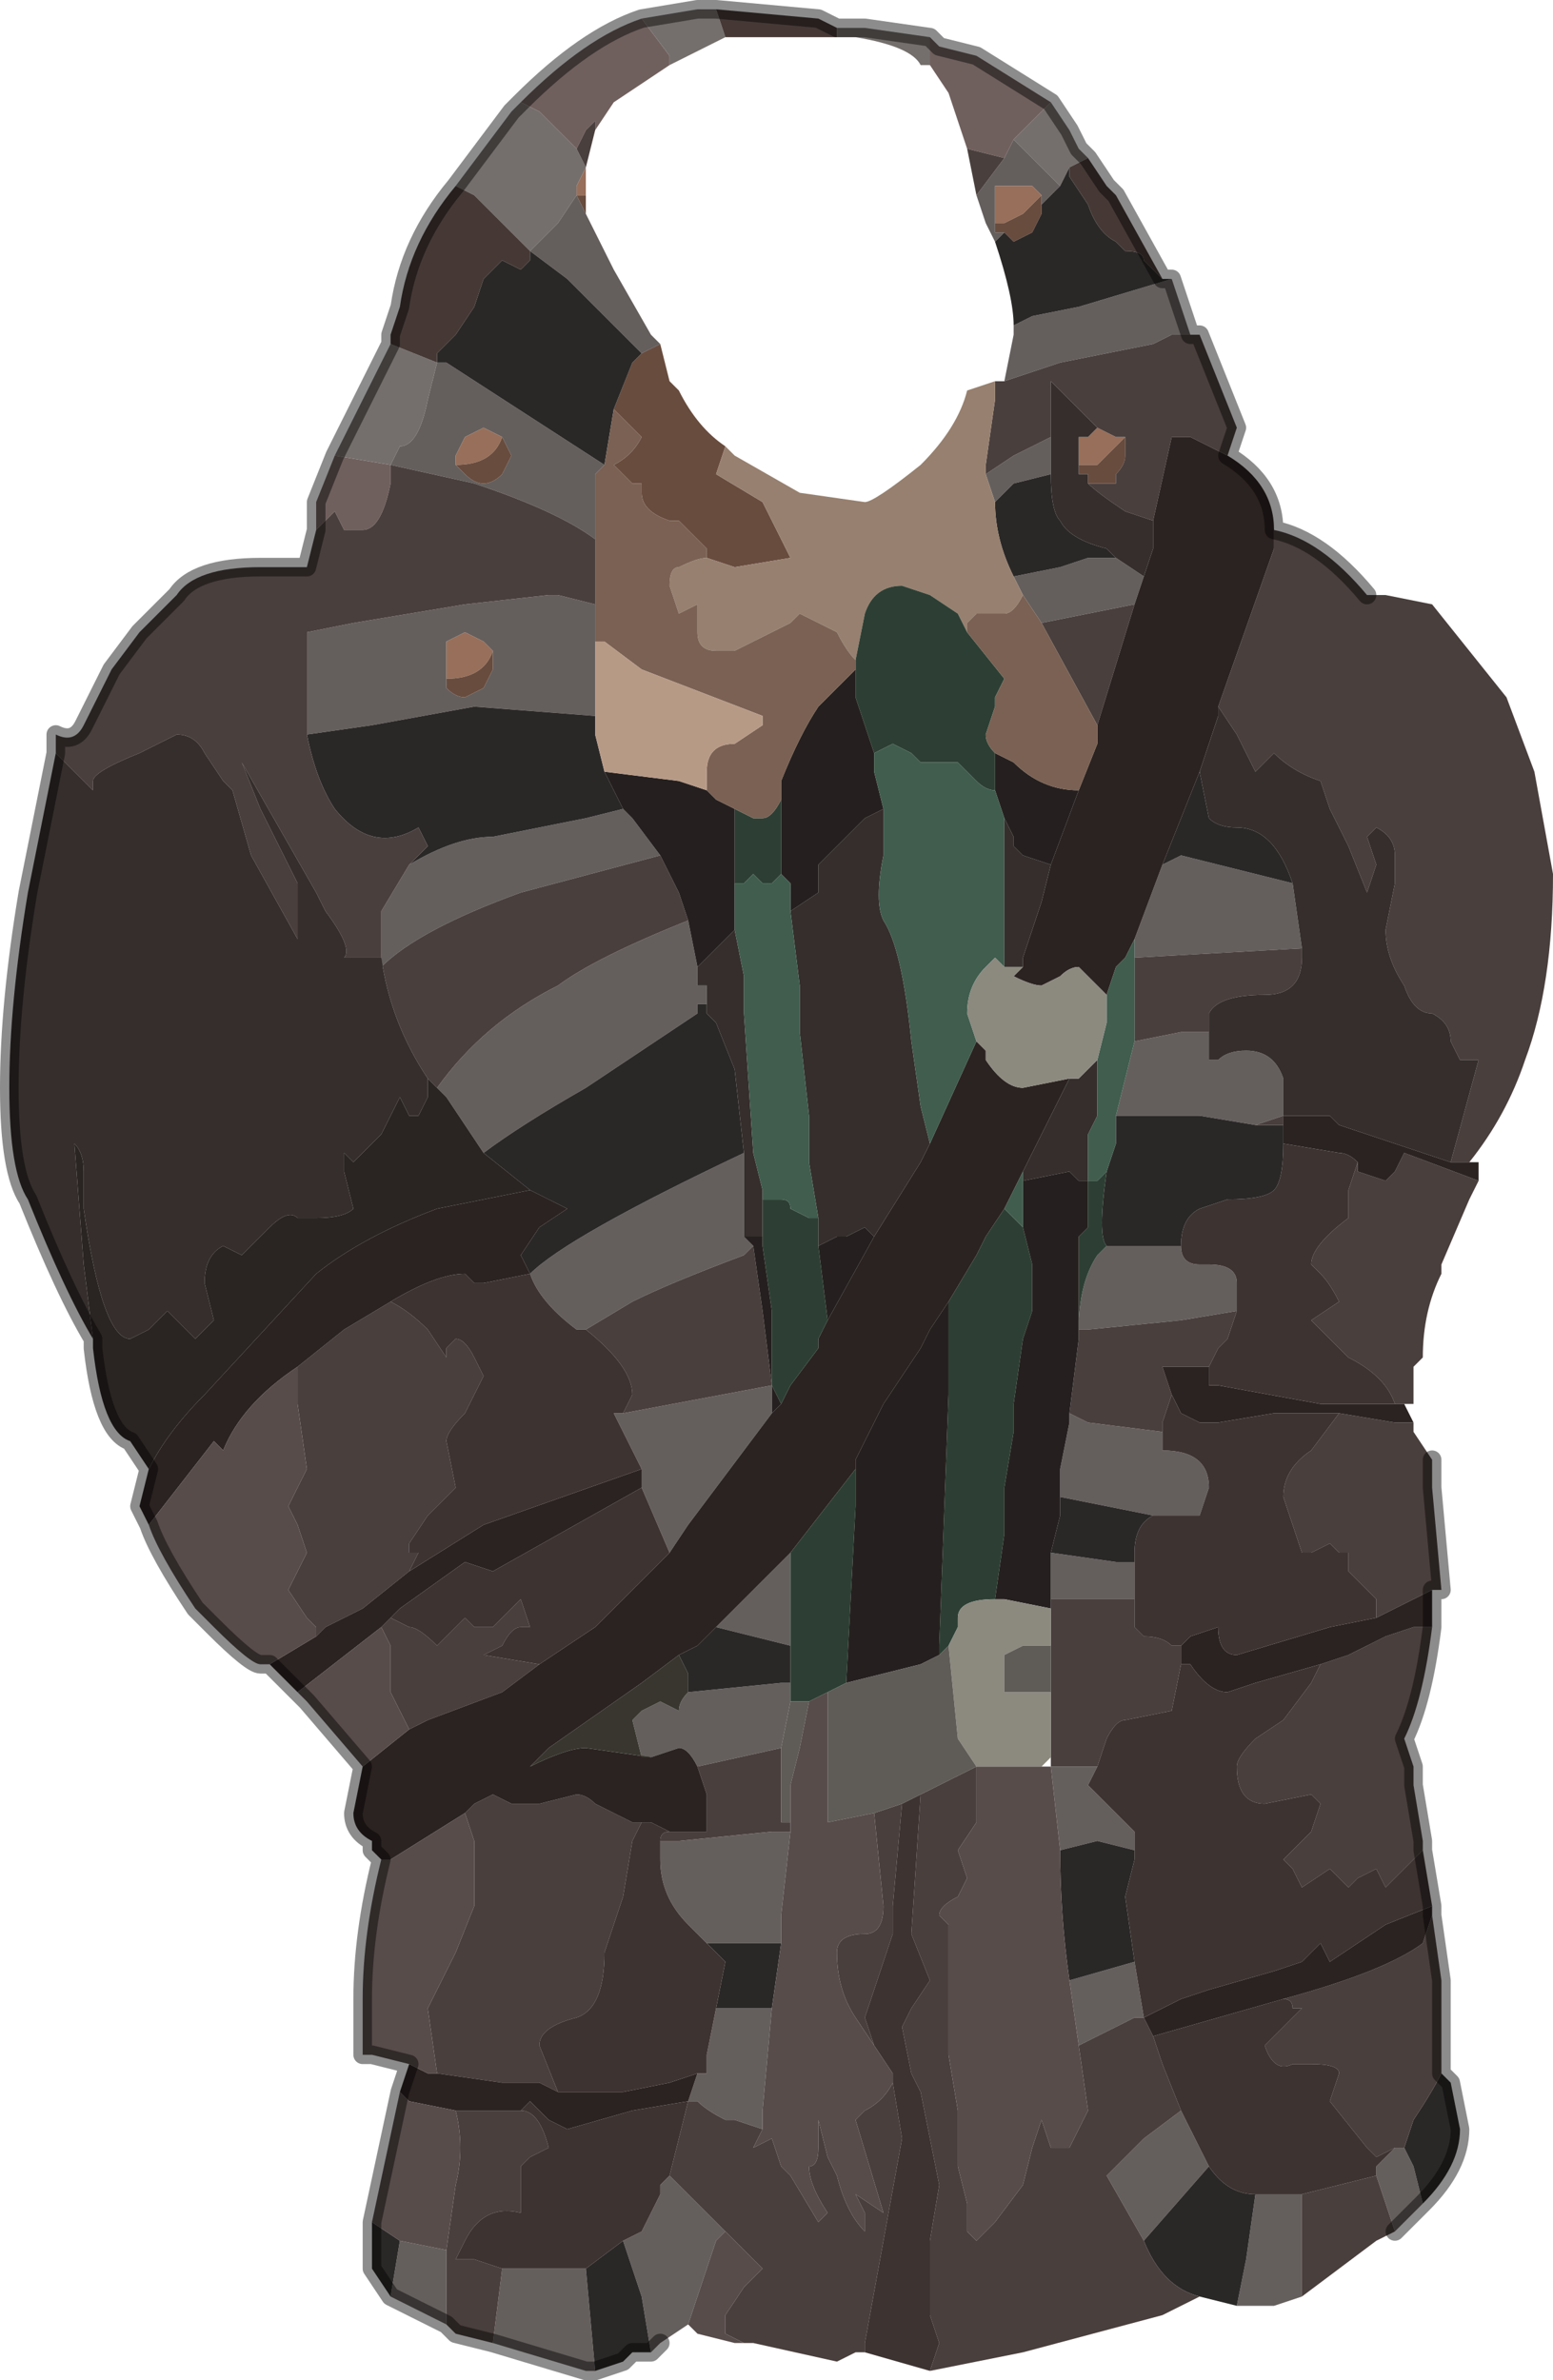<?xml version="1.0" encoding="UTF-8" standalone="no"?>
<svg xmlns:xlink="http://www.w3.org/1999/xlink" height="12.8px" width="8.35px" xmlns="http://www.w3.org/2000/svg">
  <g transform="matrix(1.0, 0.0, 0.0, 1.0, 4.2, 5.95)">
    <path d="M0.8 -5.75 L0.85 -5.7 1.05 -5.65 1.45 -5.4 1.25 -5.2 1.2 -5.1 1.0 -5.15 1.0 -5.15 0.9 -5.45 0.8 -5.6 0.8 -5.75 M-2.5 -3.1 L-2.5 -3.25 -2.4 -3.5 -2.1 -3.45 -2.1 -3.35 Q-2.15 -3.1 -2.25 -3.1 L-2.35 -3.1 -2.4 -3.2 -2.5 -3.1 M-1.4 -5.4 Q-1.05 -5.75 -0.75 -5.85 L-0.6 -5.65 -0.6 -5.6 -0.6 -5.6 -0.9 -5.4 -1.0 -5.25 -1.0 -5.3 -1.05 -5.25 Q-1.1 -5.15 -1.1 -5.15 L-1.1 -5.15 -1.3 -5.35 -1.4 -5.4" fill="#70605d" fill-rule="evenodd" stroke="none"/>
    <path d="M0.8 -5.75 L0.8 -5.6 0.75 -5.6 Q0.7 -5.7 0.4 -5.75 L0.3 -5.75 0.3 -5.8 0.45 -5.8 0.8 -5.75 M1.25 -5.2 L1.45 -5.4 1.55 -5.25 1.6 -5.15 1.65 -5.1 1.55 -5.05 1.55 -5.05 1.5 -4.95 1.45 -5.0 1.25 -5.2 M-2.4 -3.5 L-2.25 -3.8 -2.1 -4.1 -1.85 -4.0 -1.9 -3.8 Q-1.95 -3.55 -2.05 -3.55 L-2.1 -3.45 -2.4 -3.5 M-1.75 -4.95 L-1.45 -5.35 -1.4 -5.4 -1.3 -5.35 -1.1 -5.15 -1.05 -5.05 -1.1 -4.95 -1.1 -4.9 -1.2 -4.75 -1.25 -4.7 -1.3 -4.65 -1.35 -4.6 -1.65 -4.9 -1.75 -4.95 M-0.75 -5.85 L-0.45 -5.9 -0.35 -5.9 -0.3 -5.75 -0.3 -5.75 -0.6 -5.6 -0.6 -5.65 -0.75 -5.85" fill="#746f6c" fill-rule="evenodd" stroke="none"/>
    <path d="M1.65 -5.1 L1.75 -4.95 1.8 -4.9 2.05 -4.45 2.1 -4.45 2.05 -4.45 1.95 -4.55 Q1.95 -4.6 1.85 -4.6 L1.8 -4.65 Q1.7 -4.7 1.65 -4.85 L1.55 -5.0 1.55 -5.05 1.55 -5.05 1.65 -5.1 M-2.1 -4.1 L-2.1 -4.15 -2.05 -4.3 Q-2.0 -4.65 -1.75 -4.95 L-1.65 -4.9 -1.35 -4.6 -1.35 -4.55 -1.4 -4.5 -1.5 -4.55 -1.6 -4.45 -1.65 -4.3 -1.75 -4.15 -1.75 -4.15 -1.85 -4.05 -1.85 -4.0 -2.1 -4.1 M-0.35 -5.9 L0.2 -5.85 0.3 -5.8 0.3 -5.75 0.1 -5.75 -0.25 -5.75 -0.3 -5.75 -0.3 -5.75 -0.35 -5.9" fill="#463935" fill-rule="evenodd" stroke="none"/>
    <path d="M1.2 -5.1 L1.25 -5.2 1.45 -5.0 1.5 -4.95 1.4 -4.85 1.4 -4.9 1.35 -4.95 1.25 -4.95 1.25 -4.95 1.2 -4.95 1.15 -4.95 1.15 -4.85 1.15 -4.75 Q1.15 -4.75 1.15 -4.7 L1.2 -4.7 1.2 -4.7 1.15 -4.65 1.1 -4.75 1.05 -4.9 1.2 -5.1 1.2 -5.1 M2.1 -4.45 L2.2 -4.15 2.1 -4.15 2.0 -4.1 1.5 -4.0 1.2 -3.9 1.25 -4.15 1.25 -4.2 1.35 -4.25 1.6 -4.3 1.6 -4.3 2.1 -4.45 M3.45 5.9 L3.3 6.05 3.2 5.75 3.2 5.7 3.3 5.6 3.35 5.6 3.4 5.7 3.45 5.9 M2.8 6.4 L2.65 6.45 2.5 6.45 2.45 6.45 2.5 6.2 2.55 5.85 2.6 5.85 2.8 5.85 2.8 6.4 M-0.5 6.55 L-0.65 6.65 -0.7 6.7 -0.75 6.4 -0.85 6.1 -0.75 6.05 -0.65 5.85 -0.65 5.8 -0.6 5.75 -0.55 5.8 -0.45 5.9 -0.3 6.05 -0.3 6.05 -0.35 6.1 -0.45 6.4 -0.5 6.55 M-1.0 6.8 L-1.05 6.8 -1.55 6.65 -1.5 6.25 -1.15 6.25 -1.05 6.25 -1.0 6.8 M-1.8 6.55 L-2.1 6.4 -2.05 6.1 -1.8 6.15 -1.8 6.4 -1.8 6.55 M-1.05 -4.8 L-0.9 -4.5 -0.7 -4.15 -0.65 -4.1 -0.65 -4.1 -0.75 -4.05 -0.85 -4.15 -1.15 -4.45 -1.35 -4.6 -1.3 -4.65 -1.25 -4.7 -1.2 -4.75 -1.1 -4.9 -1.05 -4.8 -1.05 -4.8 M1.45 -3.6 L1.45 -3.4 1.25 -3.35 1.15 -3.25 1.1 -3.4 1.25 -3.5 1.45 -3.6 M1.8 -2.95 L1.95 -2.85 1.9 -2.7 1.4 -2.6 1.4 -2.6 1.3 -2.75 1.25 -2.85 1.5 -2.9 1.65 -2.95 1.8 -2.95 M1.9 -0.9 L2.05 -1.3 2.15 -1.35 2.75 -1.2 2.8 -0.85 1.9 -0.8 1.9 -0.9 M2.3 -0.4 L2.3 -0.25 2.35 -0.25 Q2.4 -0.3 2.5 -0.3 2.65 -0.3 2.7 -0.15 L2.7 0.05 2.55 0.1 2.25 0.05 2.05 0.05 2.0 0.05 1.8 0.05 1.9 -0.35 2.15 -0.4 2.15 -0.4 2.3 -0.4 M2.15 0.75 Q2.15 0.85 2.25 0.85 L2.3 0.85 Q2.45 0.85 2.45 0.95 L2.45 1.1 2.15 1.15 1.65 1.2 1.6 1.2 Q1.6 0.95 1.7 0.8 L1.75 0.75 1.95 0.75 2.15 0.75 M1.55 1.65 L1.65 1.7 2.05 1.75 2.05 1.85 Q2.3 1.85 2.3 2.05 L2.25 2.2 2.1 2.2 2.0 2.2 1.5 2.1 1.5 1.95 1.55 1.7 1.55 1.65 M1.9 2.45 L1.9 2.65 1.7 2.65 1.45 2.65 1.45 2.4 1.8 2.45 1.9 2.45 M0.05 2.4 L0.05 2.9 -0.35 2.8 0.05 2.4 M0.05 3.1 L0.05 3.2 0.0 3.45 -0.45 3.55 Q-0.5 3.45 -0.55 3.45 L-0.7 3.5 -0.7 3.5 -0.75 3.5 -0.8 3.3 -0.75 3.25 -0.65 3.2 -0.55 3.25 Q-0.55 3.2 -0.5 3.15 L0.0 3.1 0.05 3.1 M1.45 3.55 L1.7 3.55 1.65 3.65 1.9 3.9 1.9 4.0 1.7 3.95 1.5 4.0 1.45 3.55 M0.05 3.9 L0.0 4.35 0.0 4.5 -0.35 4.5 -0.4 4.5 -0.5 4.4 Q-0.65 4.25 -0.65 4.05 L-0.65 3.95 -0.55 3.95 -0.05 3.9 0.05 3.9 M-0.05 4.85 L-0.1 5.4 -0.1 5.5 -0.25 5.45 -0.3 5.45 Q-0.4 5.4 -0.45 5.35 L-0.5 5.35 -0.45 5.2 -0.45 5.2 -0.4 5.2 -0.4 5.1 -0.35 4.85 -0.35 4.85 -0.05 4.85 M1.9 4.6 L1.95 4.9 1.9 4.9 1.6 5.05 1.55 4.7 1.9 4.6 M2.15 5.4 L2.3 5.7 1.95 6.1 1.75 5.75 1.95 5.55 2.15 5.4 M-1.85 -4.0 L-1.8 -4.0 -0.95 -3.45 -1.0 -3.4 -1.0 -3.05 Q-1.2 -3.2 -1.65 -3.35 L-2.1 -3.45 -2.05 -3.55 Q-1.95 -3.55 -1.9 -3.8 L-1.85 -4.0 M-1.75 -3.45 L-1.7 -3.4 Q-1.65 -3.35 -1.6 -3.35 -1.55 -3.35 -1.5 -3.4 L-1.45 -3.5 -1.5 -3.6 -1.5 -3.6 -1.6 -3.65 -1.7 -3.6 -1.75 -3.5 -1.75 -3.45 M-1.55 -2.45 L-1.6 -2.5 -1.7 -2.55 -1.8 -2.5 -1.8 -2.3 -1.8 -2.25 Q-1.75 -2.2 -1.7 -2.2 L-1.6 -2.25 -1.55 -2.35 -1.55 -2.45 M-2.55 -2.0 L-2.55 -2.55 -2.3 -2.6 -1.7 -2.7 -1.25 -2.75 -1.2 -2.75 -1.0 -2.7 -1.0 -2.7 -1.0 -2.5 -1.0 -2.1 -1.65 -2.15 -2.2 -2.05 -2.55 -2.0 M-2.15 -0.8 L-2.15 -1.05 -2.0 -1.3 Q-1.75 -1.45 -1.55 -1.45 L-1.05 -1.55 -0.85 -1.6 -0.8 -1.55 -0.65 -1.35 -1.4 -1.15 Q-1.95 -0.95 -2.15 -0.75 L-2.15 -0.8 M-1.85 -0.1 Q-1.6 -0.45 -1.2 -0.65 -1.0 -0.8 -0.5 -1.0 L-0.45 -0.75 -0.45 -0.65 -0.4 -0.65 -0.4 -0.55 -0.4 -0.55 -0.45 -0.55 -0.45 -0.5 -1.05 -0.1 Q-1.4 0.1 -1.6 0.25 L-1.8 -0.05 -1.85 -0.1 M-0.2 0.25 L-0.2 0.45 -0.2 0.7 -0.15 0.75 -0.2 0.8 Q-0.6 0.95 -0.8 1.05 L-1.05 1.2 -1.1 1.2 Q-1.3 1.05 -1.35 0.9 -1.15 0.7 -0.2 0.25 M-0.05 1.5 L-0.05 1.65 -0.5 2.25 -0.6 2.4 -0.75 2.05 -0.75 1.95 -0.9 1.65 -0.85 1.65 -0.05 1.5" fill="#645f5d" fill-rule="evenodd" stroke="none"/>
    <path d="M-1.05 -5.05 L-1.05 -4.9 -1.05 -4.9 -1.1 -4.9 -1.1 -4.95 -1.05 -5.05 -1.05 -5.05 M1.15 -4.75 L1.15 -4.85 1.15 -4.95 1.2 -4.95 1.25 -4.95 1.25 -4.95 1.35 -4.95 1.4 -4.9 1.3 -4.8 1.2 -4.75 1.15 -4.75 1.15 -4.75 M1.6 -3.45 L1.6 -3.55 1.6 -3.6 1.65 -3.6 1.7 -3.65 1.7 -3.65 1.8 -3.6 1.85 -3.6 1.75 -3.5 1.7 -3.45 1.65 -3.45 1.6 -3.45 1.6 -3.45 M-1.5 -3.6 Q-1.55 -3.45 -1.75 -3.45 L-1.75 -3.45 -1.75 -3.5 -1.7 -3.6 -1.6 -3.65 -1.5 -3.6 -1.5 -3.6 M-1.8 -2.3 L-1.8 -2.5 -1.7 -2.55 -1.6 -2.5 -1.55 -2.45 Q-1.6 -2.3 -1.8 -2.3 L-1.8 -2.3" fill="#986f5a" fill-rule="evenodd" stroke="none"/>
    <path d="M-1.05 -4.9 L-1.05 -4.8 -1.05 -4.8 -1.1 -4.9 -1.05 -4.9 -1.05 -4.9 M-0.65 -4.1 L-0.6 -3.9 -0.55 -3.85 Q-0.45 -3.65 -0.3 -3.55 L-0.35 -3.4 -0.1 -3.25 0.0 -3.05 0.05 -2.95 -0.25 -2.9 -0.4 -2.95 -0.4 -3.0 -0.55 -3.15 -0.6 -3.15 Q-0.75 -3.2 -0.75 -3.3 L-0.75 -3.35 -0.8 -3.35 -0.9 -3.45 Q-0.8 -3.5 -0.75 -3.6 L-0.9 -3.75 -0.8 -4.0 -0.75 -4.05 -0.65 -4.1 M1.4 -4.9 L1.4 -4.85 1.4 -4.8 1.35 -4.7 1.35 -4.7 1.25 -4.65 1.2 -4.7 1.2 -4.7 1.15 -4.7 Q1.15 -4.75 1.15 -4.75 L1.15 -4.75 1.2 -4.75 1.3 -4.8 1.4 -4.9 M1.65 -3.35 L1.65 -3.4 1.6 -3.4 1.6 -3.45 1.6 -3.45 1.65 -3.45 1.7 -3.45 1.75 -3.5 1.85 -3.6 1.85 -3.5 Q1.85 -3.45 1.8 -3.4 L1.8 -3.35 1.7 -3.35 1.65 -3.35 M-1.5 -3.6 L-1.45 -3.5 -1.5 -3.4 Q-1.55 -3.35 -1.6 -3.35 -1.65 -3.35 -1.7 -3.4 L-1.75 -3.45 -1.75 -3.45 Q-1.55 -3.45 -1.5 -3.6 M-1.55 -2.45 L-1.55 -2.35 -1.6 -2.25 -1.7 -2.2 Q-1.75 -2.2 -1.8 -2.25 L-1.8 -2.3 -1.8 -2.3 Q-1.6 -2.3 -1.55 -2.45" fill="#684c3e" fill-rule="evenodd" stroke="none"/>
    <path d="M2.1 -4.45 L2.1 -4.45 1.6 -4.3 1.6 -4.3 1.35 -4.25 1.25 -4.2 Q1.25 -4.35 1.15 -4.65 L1.2 -4.7 1.25 -4.65 1.35 -4.7 1.35 -4.7 1.4 -4.8 1.4 -4.85 1.5 -4.95 1.55 -5.05 1.55 -5.0 1.65 -4.85 Q1.7 -4.7 1.8 -4.65 L1.85 -4.6 Q1.95 -4.6 1.95 -4.55 L2.05 -4.45 2.1 -4.45 M3.55 5.2 L3.6 5.25 3.65 5.5 Q3.65 5.7 3.45 5.9 L3.4 5.7 3.35 5.6 3.4 5.45 Q3.5 5.3 3.55 5.2 M2.45 6.45 L2.25 6.4 Q2.05 6.35 1.95 6.1 L2.3 5.7 Q2.4 5.85 2.55 5.85 L2.5 6.2 2.45 6.45 M-0.7 6.7 L-0.8 6.7 -0.85 6.75 -1.0 6.8 -1.05 6.25 -0.85 6.1 -0.75 6.4 -0.7 6.7 M-2.1 6.4 L-2.2 6.25 -2.2 6.0 -2.05 6.1 -2.1 6.4 M1.45 -3.4 Q1.45 -3.2 1.5 -3.15 1.55 -3.05 1.75 -3.0 L1.8 -2.95 1.65 -2.95 1.5 -2.9 1.25 -2.85 Q1.15 -3.05 1.15 -3.25 L1.25 -3.35 1.45 -3.4 M2.05 -1.3 L2.25 -1.8 2.3 -1.55 Q2.35 -1.5 2.45 -1.5 2.65 -1.5 2.75 -1.2 L2.15 -1.35 2.05 -1.3 M1.8 0.05 L2.0 0.05 2.05 0.05 2.25 0.05 2.55 0.1 2.7 0.1 2.7 0.2 Q2.7 0.4 2.65 0.45 2.6 0.5 2.4 0.5 L2.25 0.55 Q2.15 0.6 2.15 0.75 L1.95 0.75 1.75 0.75 Q1.7 0.7 1.75 0.35 L1.8 0.2 1.8 0.15 1.8 0.05 M2.0 2.2 Q1.9 2.25 1.9 2.4 L1.9 2.45 1.8 2.45 1.45 2.4 1.5 2.2 1.5 2.1 2.0 2.2 M0.05 2.9 L0.05 3.1 0.0 3.1 -0.5 3.15 -0.5 3.05 -0.55 2.95 -0.45 2.9 -0.35 2.8 0.05 2.9 M1.5 4.0 L1.7 3.95 1.9 4.0 1.9 4.05 1.85 4.25 1.9 4.6 1.55 4.7 Q1.5 4.35 1.5 4.0 M0.0 4.5 L-0.05 4.85 -0.35 4.85 -0.3 4.6 -0.4 4.5 -0.35 4.5 0.0 4.5 M-0.75 -4.05 L-0.8 -4.0 -0.9 -3.75 -0.9 -3.75 -0.95 -3.45 -1.8 -4.0 -1.85 -4.0 -1.85 -4.05 -1.75 -4.15 -1.75 -4.15 -1.65 -4.3 -1.6 -4.45 -1.5 -4.55 -1.4 -4.5 -1.35 -4.55 -1.35 -4.6 -1.15 -4.45 -0.85 -4.15 -0.75 -4.05 M-2.0 -1.3 L-1.9 -1.4 -1.95 -1.5 Q-2.2 -1.35 -2.4 -1.6 -2.5 -1.75 -2.55 -2.0 L-2.2 -2.05 -1.65 -2.15 -1.0 -2.1 -1.0 -2.0 -0.95 -1.8 -0.85 -1.6 -1.05 -1.55 -1.55 -1.45 Q-1.75 -1.45 -2.0 -1.3 M-1.6 0.25 Q-1.4 0.1 -1.05 -0.1 L-0.45 -0.5 -0.45 -0.55 -0.4 -0.55 -0.4 -0.55 -0.4 -0.5 -0.35 -0.45 -0.25 -0.2 -0.2 0.25 Q-1.15 0.7 -1.35 0.9 L-1.4 0.8 -1.3 0.65 -1.15 0.55 -1.35 0.45 -1.6 0.25" fill="#2a2827" fill-rule="evenodd" stroke="none"/>
    <path d="M1.0 -5.15 L1.2 -5.1 1.2 -5.1 1.05 -4.9 1.0 -5.15 M2.2 -4.15 L2.25 -4.15 2.45 -3.65 2.4 -3.5 2.2 -3.6 2.1 -3.6 2.0 -3.15 1.85 -3.2 Q1.7 -3.3 1.65 -3.35 L1.7 -3.35 1.8 -3.35 1.8 -3.4 Q1.85 -3.45 1.85 -3.5 L1.85 -3.6 1.8 -3.6 1.7 -3.65 1.7 -3.65 1.45 -3.9 1.45 -3.6 1.25 -3.5 1.1 -3.4 1.1 -3.45 1.15 -3.8 1.15 -3.9 1.2 -3.9 1.5 -4.0 2.0 -4.1 2.1 -4.15 2.2 -4.15 M2.65 -3.1 Q2.9 -3.05 3.15 -2.75 L3.15 -2.75 3.25 -2.75 3.5 -2.7 3.9 -2.2 4.05 -1.8 4.15 -1.25 Q4.15 -0.65 4.0 -0.25 3.9 0.05 3.7 0.3 L3.6 0.3 3.75 -0.25 3.7 -0.25 3.65 -0.25 3.6 -0.35 Q3.6 -0.45 3.5 -0.5 3.4 -0.5 3.35 -0.65 3.25 -0.8 3.25 -0.95 L3.3 -1.2 3.3 -1.35 Q3.3 -1.45 3.2 -1.5 L3.15 -1.45 3.2 -1.3 3.15 -1.15 3.05 -1.4 2.95 -1.6 2.9 -1.75 Q2.75 -1.8 2.65 -1.9 L2.55 -1.8 2.5 -1.9 2.45 -2.0 2.35 -2.15 2.65 -3.0 2.65 -3.1 M3.75 0.4 L3.7 0.5 3.55 0.85 3.55 0.9 Q3.45 1.1 3.45 1.35 L3.4 1.4 3.4 1.6 3.35 1.6 3.3 1.6 Q3.25 1.45 3.05 1.35 L2.85 1.15 3.0 1.05 Q2.95 0.95 2.9 0.9 L2.85 0.85 Q2.85 0.75 3.05 0.6 L3.05 0.45 3.1 0.3 3.1 0.35 3.25 0.4 3.3 0.35 3.35 0.25 3.75 0.4 M3.4 1.7 L3.4 1.75 3.5 1.9 3.5 2.05 3.55 2.6 3.5 2.6 3.2 2.75 3.2 2.65 3.05 2.5 3.05 2.4 3.0 2.4 2.95 2.35 2.85 2.4 2.8 2.4 2.7 2.1 Q2.7 1.95 2.85 1.85 L3.0 1.65 3.3 1.7 3.4 1.7 M3.5 2.8 Q3.45 3.2 3.35 3.4 L3.4 3.55 3.4 3.65 3.45 3.95 3.45 4.0 3.25 4.2 3.2 4.1 3.1 4.15 3.05 4.2 2.95 4.1 2.8 4.2 2.75 4.1 2.7 4.05 2.85 3.9 2.9 3.75 2.85 3.7 2.6 3.75 Q2.45 3.75 2.45 3.55 2.45 3.5 2.55 3.4 L2.7 3.3 2.85 3.1 2.9 3.0 3.05 2.95 3.25 2.85 3.4 2.8 3.5 2.8 M3.5 4.35 L3.55 4.7 3.55 5.2 Q3.5 5.3 3.4 5.45 L3.35 5.6 3.3 5.6 3.2 5.65 3.15 5.6 2.95 5.35 3.0 5.2 Q3.0 5.15 2.85 5.15 L2.75 5.15 Q2.65 5.2 2.6 5.05 L2.8 4.85 2.75 4.85 Q2.75 4.8 2.7 4.8 3.25 4.65 3.45 4.5 L3.5 4.35 M3.3 6.05 L3.2 6.1 2.8 6.4 2.8 5.85 3.2 5.75 3.3 6.05 M2.25 6.4 L2.05 6.5 1.3 6.7 0.8 6.8 0.85 6.65 0.8 6.5 0.8 6.1 0.85 5.8 0.75 5.3 0.7 5.2 0.65 4.95 0.7 4.85 0.8 4.7 0.7 4.45 0.75 3.7 1.05 3.55 1.05 3.85 0.95 4.0 1.0 4.15 0.95 4.25 Q0.85 4.3 0.85 4.35 L0.9 4.4 0.9 4.5 0.9 5.1 0.95 5.4 0.95 5.7 1.0 5.9 1.0 6.05 1.05 6.1 1.15 6.0 1.3 5.8 1.35 5.6 1.4 5.45 1.45 5.6 1.55 5.6 1.6 5.5 1.65 5.4 1.6 5.05 1.9 4.9 1.95 4.9 2.0 5.0 2.05 5.15 2.15 5.4 1.95 5.55 1.75 5.75 1.95 6.1 Q2.05 6.35 2.25 6.4 M0.45 6.7 L0.4 6.7 0.3 6.75 -0.15 6.65 -0.2 6.65 -0.3 6.6 -0.3 6.5 -0.2 6.35 -0.1 6.25 -0.3 6.05 -0.3 6.05 -0.45 5.9 -0.55 5.8 -0.6 5.75 -0.5 5.35 -0.45 5.35 Q-0.4 5.4 -0.3 5.45 L-0.25 5.45 -0.1 5.5 -0.1 5.5 -0.15 5.6 -0.15 5.6 -0.05 5.55 0.0 5.7 0.05 5.75 0.2 6.0 0.25 5.95 Q0.15 5.8 0.15 5.7 0.2 5.7 0.2 5.6 L0.2 5.45 0.25 5.65 0.3 5.75 Q0.35 5.95 0.45 6.05 L0.45 5.95 0.4 5.85 0.55 5.95 0.4 5.45 0.45 5.4 Q0.55 5.35 0.6 5.25 L0.65 5.55 0.55 6.1 0.45 6.65 0.45 6.7 M-1.55 6.65 L-1.75 6.6 -1.8 6.55 -1.8 6.4 -1.8 6.15 -1.75 5.8 Q-1.7 5.6 -1.75 5.4 L-1.5 5.4 -1.4 5.4 Q-1.3 5.4 -1.25 5.6 L-1.35 5.65 -1.4 5.7 Q-1.4 5.8 -1.4 5.85 L-1.4 5.95 Q-1.6 5.9 -1.7 6.1 L-1.75 6.2 -1.65 6.2 -1.5 6.25 -1.55 6.65 M-3.9 -1.9 L-3.9 -2.0 Q-3.8 -1.95 -3.75 -2.05 L-3.6 -2.35 -3.45 -2.55 -3.25 -2.75 Q-3.15 -2.9 -2.8 -2.9 L-2.55 -2.9 -2.5 -3.1 -2.4 -3.2 -2.35 -3.1 -2.25 -3.1 Q-2.15 -3.1 -2.1 -3.35 L-2.1 -3.45 -1.65 -3.35 Q-1.2 -3.2 -1.0 -3.05 L-1.0 -2.7 -1.0 -2.7 -1.2 -2.75 -1.25 -2.75 -1.7 -2.7 -2.3 -2.6 -2.55 -2.55 -2.55 -2.0 Q-2.5 -1.75 -2.4 -1.6 -2.2 -1.35 -1.95 -1.5 L-1.9 -1.4 -2.0 -1.3 -2.15 -1.05 -2.15 -0.8 -2.15 -0.75 Q-1.95 -0.95 -1.4 -1.15 L-0.65 -1.35 -0.55 -1.15 -0.5 -1.0 Q-1.0 -0.8 -1.2 -0.65 -1.6 -0.45 -1.85 -0.1 L-1.9 -0.15 Q-2.1 -0.45 -2.15 -0.8 L-2.25 -0.8 -2.35 -0.8 Q-2.3 -0.85 -2.45 -1.05 L-2.5 -1.15 -2.7 -1.5 -2.9 -1.85 -2.8 -1.6 -2.6 -1.2 -2.6 -0.9 -2.85 -1.35 -2.95 -1.7 -3.0 -1.75 -3.1 -1.9 Q-3.15 -2.0 -3.25 -2.0 L-3.45 -1.9 Q-3.7 -1.8 -3.7 -1.75 L-3.7 -1.7 -3.75 -1.75 -3.9 -1.9 M-1.0 -5.25 L-1.05 -5.05 -1.05 -5.05 -1.1 -5.15 -1.1 -5.15 Q-1.1 -5.15 -1.05 -5.25 L-1.0 -5.3 -1.0 -5.25 M1.4 -2.6 L1.9 -2.7 1.7 -2.05 1.4 -2.6 M1.9 -0.35 L1.9 -0.7 1.9 -0.8 2.8 -0.85 2.8 -0.8 Q2.8 -0.6 2.6 -0.6 2.35 -0.6 2.3 -0.5 L2.3 -0.4 2.15 -0.4 2.15 -0.4 1.9 -0.35 M2.55 0.1 L2.7 0.05 2.7 0.1 2.55 0.1 M2.45 1.1 L2.4 1.25 2.35 1.3 2.3 1.4 2.15 1.4 2.05 1.4 2.1 1.55 2.05 1.7 2.05 1.75 1.65 1.7 1.55 1.65 1.6 1.25 1.6 1.2 1.65 1.2 2.15 1.15 2.45 1.1 M1.9 2.65 L1.9 2.8 1.95 2.85 Q2.05 2.85 2.1 2.9 L2.15 2.9 2.15 3.0 2.1 3.25 1.85 3.3 Q1.8 3.3 1.75 3.4 L1.7 3.55 1.45 3.55 1.45 3.5 1.45 3.15 1.45 2.9 1.45 2.75 1.45 2.65 1.7 2.65 1.9 2.65 M-0.45 3.55 L0.0 3.45 0.0 3.8 0.0 3.85 0.05 3.85 0.05 3.9 -0.05 3.9 -0.55 3.95 -0.65 3.95 Q-0.65 3.9 -0.6 3.9 -0.6 3.9 -0.55 3.9 L-0.4 3.9 -0.4 3.7 -0.45 3.55 -0.45 3.55 M0.5 5.05 L0.4 4.9 Q0.3 4.75 0.3 4.55 0.3 4.45 0.45 4.45 0.55 4.45 0.55 4.3 L0.5 3.8 0.65 3.75 0.6 4.3 0.6 4.45 0.45 4.9 0.5 5.05 M-0.15 0.75 L-0.1 1.1 -0.05 1.5 -0.85 1.65 -0.8 1.55 Q-0.8 1.4 -1.05 1.2 L-0.8 1.05 Q-0.6 0.95 -0.2 0.8 L-0.15 0.75 M-2.1 1.05 Q-2.0 1.1 -1.9 1.2 L-1.8 1.35 -1.8 1.3 -1.75 1.25 Q-1.7 1.25 -1.65 1.35 L-1.6 1.45 -1.7 1.65 Q-1.8 1.75 -1.8 1.8 L-1.75 2.05 -1.9 2.2 -2.0 2.35 -2.0 2.4 -1.95 2.4 -2.0 2.5 -2.25 2.7 -2.45 2.8 -2.5 2.85 -2.5 2.8 -2.55 2.75 -2.65 2.6 -2.55 2.4 -2.6 2.25 -2.65 2.15 -2.6 2.05 -2.55 1.95 -2.6 1.6 -2.6 1.4 -2.35 1.2 -2.1 1.05 M-2.1 2.75 L-2.0 2.8 Q-1.95 2.8 -1.85 2.9 L-1.75 2.8 -1.7 2.75 -1.65 2.8 -1.6 2.8 -1.55 2.8 -1.4 2.65 -1.35 2.8 -1.4 2.8 Q-1.45 2.8 -1.5 2.9 L-1.6 2.95 -1.3 3.0 -1.5 3.15 -1.9 3.3 -2.0 3.35 -2.1 3.15 -2.1 2.9 -2.15 2.8 -2.1 2.75 M-1.7 3.8 L-1.65 3.75 -1.55 3.7 -1.45 3.75 -1.3 3.75 -1.1 3.7 Q-1.05 3.7 -1.0 3.75 L-0.8 3.85 -0.75 3.85 -0.8 3.95 -0.85 4.25 -0.95 4.55 Q-0.95 4.85 -1.1 4.9 -1.3 4.95 -1.3 5.05 L-1.2 5.3 -1.3 5.25 -1.5 5.25 -1.85 5.2 -1.9 4.85 -1.75 4.55 -1.65 4.3 -1.65 3.95 -1.7 3.8 M-0.5 5.35 L-0.5 5.35" fill="#493f3d" fill-rule="evenodd" stroke="none"/>
    <path d="M2.4 -3.5 Q2.65 -3.35 2.65 -3.1 L2.65 -3.1 2.65 -3.0 2.35 -2.15 2.35 -2.1 2.25 -1.8 2.25 -1.8 2.05 -1.3 1.9 -0.9 1.85 -0.8 1.8 -0.75 1.75 -0.6 1.7 -0.65 1.6 -0.75 1.6 -0.75 Q1.55 -0.75 1.5 -0.7 L1.4 -0.65 Q1.35 -0.65 1.25 -0.7 L1.3 -0.75 1.3 -0.8 1.4 -1.1 1.45 -1.3 1.45 -1.3 1.6 -1.7 1.7 -1.95 1.7 -2.05 1.9 -2.7 1.95 -2.85 2.0 -3.0 2.0 -3.15 2.1 -3.6 2.2 -3.6 2.4 -3.5 M3.7 0.3 L3.75 0.3 3.75 0.4 3.35 0.25 3.3 0.35 3.25 0.4 3.1 0.35 3.1 0.3 Q3.05 0.25 3.0 0.25 L2.7 0.2 2.7 0.1 2.7 0.05 2.95 0.05 3.0 0.1 3.6 0.3 3.7 0.3 M3.35 1.6 L3.4 1.7 3.3 1.7 3.0 1.65 2.65 1.65 2.35 1.7 2.25 1.7 2.15 1.65 2.1 1.55 2.05 1.4 2.15 1.4 2.3 1.4 2.3 1.5 2.35 1.5 2.9 1.6 3.3 1.6 3.35 1.6 M3.5 2.6 L3.5 2.8 3.4 2.8 3.25 2.85 3.05 2.95 2.9 3.0 2.55 3.1 2.4 3.15 Q2.3 3.15 2.2 3.0 L2.15 3.0 2.15 2.9 2.2 2.85 2.35 2.8 Q2.35 2.95 2.45 2.95 L2.95 2.8 3.2 2.75 3.5 2.6 M3.5 4.3 L3.5 4.35 3.45 4.5 Q3.25 4.65 2.7 4.8 L2.0 5.0 1.95 4.9 2.15 4.8 2.3 4.75 2.65 4.65 2.8 4.6 2.9 4.5 2.95 4.6 3.25 4.4 3.5 4.3 M-2.05 5.3 L-2.0 5.15 -1.9 5.2 -1.85 5.2 -1.5 5.25 -1.3 5.25 -1.2 5.3 -1.15 5.3 -0.85 5.3 -0.6 5.25 -0.45 5.2 -0.5 5.35 -0.8 5.4 -1.15 5.5 -1.25 5.45 -1.35 5.35 -1.4 5.4 -1.5 5.4 -1.75 5.4 -2.0 5.35 -2.05 5.3 M-2.15 4.05 L-2.2 4.0 -2.2 3.95 Q-2.3 3.9 -2.3 3.8 L-2.25 3.55 -2.0 3.35 -1.9 3.3 -1.5 3.15 -1.3 3.0 -1.0 2.8 -0.95 2.75 -0.75 2.55 -0.6 2.4 -0.5 2.25 -0.05 1.65 0.0 1.6 0.05 1.5 0.2 1.3 0.2 1.25 0.25 1.15 0.5 0.7 0.75 0.3 0.8 0.2 1.05 -0.35 1.1 -0.3 1.1 -0.25 Q1.2 -0.1 1.3 -0.1 L1.3 -0.1 1.55 -0.15 1.35 0.25 1.2 0.55 1.1 0.7 1.05 0.8 0.9 1.05 0.8 1.2 0.75 1.3 0.55 1.6 0.5 1.7 0.4 1.9 0.4 1.95 0.05 2.4 -0.35 2.8 -0.45 2.9 -0.55 2.95 -0.75 3.1 -1.25 3.45 -1.3 3.5 -1.35 3.55 Q-1.15 3.45 -1.05 3.45 L-0.7 3.5 -0.7 3.5 -0.7 3.5 -0.55 3.45 Q-0.5 3.45 -0.45 3.55 L-0.45 3.55 -0.4 3.7 -0.4 3.9 -0.55 3.9 Q-0.6 3.9 -0.6 3.9 L-0.7 3.85 -0.8 3.85 -1.0 3.75 Q-1.05 3.7 -1.1 3.7 L-1.3 3.75 -1.45 3.75 -1.55 3.7 -1.65 3.75 -1.7 3.8 -2.1 4.05 -2.15 4.05 M-2.6 3.15 L-2.75 3.0 -2.5 2.85 -2.45 2.8 -2.25 2.7 -2.0 2.5 -1.6 2.25 -0.75 1.95 -0.75 2.05 -1.55 2.5 -1.7 2.45 -2.05 2.7 -2.1 2.75 -2.15 2.8 -2.6 3.15 M-3.4 2.25 L-3.45 2.15 -3.4 1.95 Q-3.3 1.75 -3.1 1.55 L-2.5 0.9 Q-2.25 0.7 -1.85 0.55 L-1.35 0.45 -1.15 0.55 -1.3 0.65 -1.4 0.8 -1.35 0.9 -1.6 0.95 -1.65 0.95 -1.7 0.9 Q-1.85 0.9 -2.1 1.05 L-2.35 1.2 -2.6 1.4 Q-2.9 1.6 -3.0 1.85 L-3.05 1.8 -3.4 2.25 M-0.5 5.35 L-0.5 5.35" fill="#2b2321" fill-rule="evenodd" stroke="none"/>
    <path d="M-3.7 1.25 Q-3.85 1.0 -4.05 0.5 -4.15 0.35 -4.15 -0.1 -4.15 -0.55 -4.05 -1.15 L-3.9 -1.9 -3.75 -1.75 -3.7 -1.7 -3.7 -1.75 Q-3.7 -1.8 -3.45 -1.9 L-3.25 -2.0 Q-3.15 -2.0 -3.1 -1.9 L-3.0 -1.75 -2.95 -1.7 -2.85 -1.35 -2.6 -0.9 -2.6 -1.2 -2.8 -1.6 -2.9 -1.85 -2.7 -1.5 -2.5 -1.15 -2.45 -1.05 Q-2.3 -0.85 -2.35 -0.8 L-2.25 -0.8 -2.15 -0.8 Q-2.1 -0.45 -1.9 -0.15 L-1.9 -0.05 -1.95 0.05 -2.0 0.05 -2.05 -0.05 -2.15 0.15 -2.3 0.3 -2.35 0.25 -2.35 0.35 -2.3 0.55 Q-2.35 0.6 -2.5 0.6 L-2.6 0.6 Q-2.65 0.55 -2.75 0.65 L-2.9 0.8 -3.0 0.75 Q-3.1 0.8 -3.1 0.95 L-3.05 1.15 -3.1 1.2 -3.15 1.25 -3.3 1.1 -3.4 1.2 -3.5 1.25 Q-3.65 1.25 -3.75 0.55 L-3.75 0.35 Q-3.75 0.25 -3.8 0.2 L-3.75 0.85 -3.7 1.25 M2.35 -2.15 L2.45 -2.0 2.5 -1.9 2.55 -1.8 2.65 -1.9 Q2.75 -1.8 2.9 -1.75 L2.95 -1.6 3.05 -1.4 3.15 -1.15 3.2 -1.3 3.15 -1.45 3.2 -1.5 Q3.3 -1.45 3.3 -1.35 L3.3 -1.2 3.25 -0.95 Q3.25 -0.8 3.35 -0.65 3.4 -0.5 3.5 -0.5 3.6 -0.45 3.6 -0.35 L3.65 -0.25 3.7 -0.25 3.75 -0.25 3.6 0.3 3.0 0.1 2.95 0.05 2.7 0.05 2.7 -0.15 Q2.65 -0.3 2.5 -0.3 2.4 -0.3 2.35 -0.25 L2.3 -0.25 2.3 -0.4 2.3 -0.5 Q2.35 -0.6 2.6 -0.6 2.8 -0.6 2.8 -0.8 L2.8 -0.85 2.75 -1.2 Q2.65 -1.5 2.45 -1.5 2.35 -1.5 2.3 -1.55 L2.25 -1.8 2.25 -1.8 2.35 -2.1 2.35 -2.15 M1.45 -3.6 L1.45 -3.9 1.7 -3.65 1.65 -3.6 1.6 -3.6 1.6 -3.55 1.6 -3.45 1.6 -3.4 1.65 -3.4 1.65 -3.35 Q1.7 -3.3 1.85 -3.2 L2.0 -3.15 2.0 -3.0 1.95 -2.85 1.8 -2.95 1.75 -3.0 Q1.55 -3.05 1.5 -3.15 1.45 -3.2 1.45 -3.4 L1.45 -3.6 M1.45 -1.3 L1.4 -1.1 1.3 -0.8 1.3 -0.75 1.2 -0.75 1.2 -1.5 1.2 -1.55 1.25 -1.45 1.25 -1.4 1.3 -1.35 1.45 -1.3 1.45 -1.3 M0.55 -1.6 L0.55 -1.35 Q0.5 -1.1 0.55 -1.0 0.65 -0.85 0.7 -0.35 L0.75 0.0 0.8 0.2 0.75 0.3 0.5 0.7 0.45 0.65 0.35 0.7 0.3 0.7 0.2 0.75 0.2 0.6 0.15 0.3 0.15 0.05 0.1 -0.4 0.1 -0.65 0.05 -1.05 0.2 -1.15 0.2 -1.3 0.3 -1.4 0.45 -1.55 0.55 -1.6 M1.55 -0.15 L1.6 -0.15 1.7 -0.25 1.7 0.05 1.65 0.15 1.65 0.4 1.6 0.4 1.55 0.35 1.3 0.4 1.3 0.35 1.35 0.25 1.55 -0.15 M-0.1 0.5 L-0.1 0.7 -0.1 0.75 -0.1 0.7 -0.2 0.7 -0.2 0.45 -0.2 0.25 -0.25 -0.2 -0.35 -0.45 -0.4 -0.5 -0.4 -0.55 -0.4 -0.65 -0.45 -0.65 -0.45 -0.75 -0.4 -0.8 -0.3 -0.9 -0.25 -0.95 -0.2 -0.7 -0.2 -0.5 -0.15 0.25 -0.1 0.45 -0.1 0.5" fill="#352e2c" fill-rule="evenodd" stroke="none"/>
    <path d="M-0.3 -3.55 L-0.25 -3.5 0.1 -3.3 0.45 -3.25 Q0.5 -3.25 0.75 -3.45 0.95 -3.65 1.0 -3.85 L1.15 -3.9 1.15 -3.8 1.1 -3.45 1.1 -3.4 1.15 -3.25 Q1.15 -3.05 1.25 -2.85 L1.3 -2.75 Q1.25 -2.65 1.2 -2.65 L1.05 -2.65 1.0 -2.6 1.0 -2.55 0.95 -2.65 0.95 -2.65 0.8 -2.75 0.65 -2.8 Q0.5 -2.8 0.45 -2.65 L0.4 -2.4 Q0.35 -2.45 0.3 -2.55 L0.1 -2.65 0.05 -2.6 -0.25 -2.45 -0.35 -2.45 Q-0.45 -2.45 -0.45 -2.55 L-0.45 -2.7 -0.55 -2.65 -0.6 -2.8 Q-0.6 -2.9 -0.55 -2.9 -0.45 -2.95 -0.4 -2.95 L-0.25 -2.9 0.05 -2.95 0.0 -3.05 -0.1 -3.25 -0.35 -3.4 -0.3 -3.55" fill="#97806f" fill-rule="evenodd" stroke="none"/>
    <path d="M0.4 -2.4 L0.45 -2.65 Q0.5 -2.8 0.65 -2.8 L0.8 -2.75 0.95 -2.65 0.95 -2.65 1.0 -2.55 1.2 -2.3 1.15 -2.2 1.15 -2.15 1.1 -2.0 Q1.1 -1.95 1.15 -1.9 L1.15 -1.7 Q1.1 -1.7 1.05 -1.75 L0.95 -1.85 0.85 -1.85 0.75 -1.85 0.7 -1.9 0.6 -1.95 0.5 -1.9 0.4 -2.2 0.4 -2.35 0.4 -2.4 M0.0 -1.65 L0.0 -1.25 -0.05 -1.2 -0.1 -1.2 -0.15 -1.25 -0.2 -1.2 -0.25 -1.2 -0.25 -1.6 -0.15 -1.55 -0.1 -1.55 Q-0.05 -1.55 0.0 -1.65 M0.2 0.6 L0.2 0.75 0.25 1.15 0.2 1.25 0.2 1.3 0.05 1.5 0.0 1.6 -0.05 1.5 -0.05 1.1 -0.1 0.75 -0.1 0.7 -0.1 0.5 -0.05 0.5 0.0 0.5 Q0.05 0.5 0.05 0.55 L0.15 0.6 0.2 0.6 M1.6 1.2 L1.6 1.25 1.55 1.65 1.6 1.25 1.6 0.7 1.65 0.65 1.65 0.4 1.7 0.4 1.75 0.35 Q1.7 0.7 1.75 0.75 L1.7 0.8 Q1.6 0.95 1.6 1.2 M1.3 0.65 L1.35 0.85 1.35 1.1 1.3 1.25 1.25 1.6 1.25 1.75 1.2 2.05 1.2 2.3 1.15 2.65 Q0.95 2.65 0.95 2.75 L0.95 2.8 0.9 2.9 0.85 2.95 0.85 2.9 0.9 1.55 0.9 1.05 1.05 0.8 1.1 0.7 1.2 0.55 1.25 0.6 1.3 0.65 M0.4 1.95 L0.4 2.15 0.35 3.1 0.25 3.15 0.15 3.2 0.05 3.2 0.05 3.1 0.05 2.9 0.05 2.4 0.4 1.95" fill="#2d3f34" fill-rule="evenodd" stroke="none"/>
    <path d="M1.15 -1.9 L1.25 -1.85 Q1.4 -1.7 1.6 -1.7 L1.45 -1.3 1.45 -1.3 1.45 -1.3 1.3 -1.35 1.25 -1.4 1.25 -1.45 1.2 -1.55 1.15 -1.7 1.15 -1.9 M0.5 -1.9 L0.5 -1.8 0.55 -1.6 0.45 -1.55 0.3 -1.4 0.2 -1.3 0.2 -1.15 0.05 -1.05 0.05 -1.2 0.0 -1.25 0.0 -1.65 0.0 -1.75 Q0.1 -2.0 0.2 -2.15 L0.4 -2.35 0.4 -2.2 0.5 -1.9 M0.2 0.75 L0.3 0.7 0.35 0.7 0.45 0.65 0.5 0.7 0.25 1.15 0.2 0.75 M1.65 0.4 L1.65 0.65 1.6 0.7 1.6 1.25 1.55 1.65 1.55 1.7 1.5 1.95 1.5 2.1 1.5 2.2 1.45 2.4 1.45 2.65 1.45 2.75 1.45 2.7 1.2 2.65 1.15 2.65 1.2 2.3 1.2 2.05 1.25 1.75 1.25 1.6 1.3 1.25 1.35 1.1 1.35 0.85 1.3 0.65 1.3 0.4 1.55 0.35 1.6 0.4 1.65 0.4 M0.9 1.05 L0.9 1.55 0.85 2.9 0.85 2.95 0.75 3.0 0.35 3.1 0.4 2.15 0.4 1.95 0.4 1.9 0.5 1.7 0.55 1.6 0.75 1.3 0.8 1.2 0.9 1.05 M-0.1 0.75 L-0.05 1.1 -0.05 1.5 0.0 1.6 -0.05 1.65 -0.05 1.5 -0.1 1.1 -0.15 0.75 -0.2 0.7 -0.1 0.7 -0.1 0.75 M-0.4 -1.7 L-0.35 -1.65 -0.25 -1.6 -0.25 -1.2 -0.25 -0.95 -0.3 -0.9 -0.4 -0.8 -0.45 -0.75 -0.5 -1.0 -0.55 -1.15 -0.65 -1.35 -0.8 -1.55 -0.85 -1.6 -0.95 -1.8 -0.55 -1.75 -0.4 -1.7" fill="#25201f" fill-rule="evenodd" stroke="none"/>
    <path d="M-0.4 -2.95 Q-0.45 -2.95 -0.55 -2.9 -0.6 -2.9 -0.6 -2.8 L-0.55 -2.65 -0.45 -2.7 -0.45 -2.55 Q-0.45 -2.45 -0.35 -2.45 L-0.25 -2.45 0.05 -2.6 0.1 -2.65 0.3 -2.55 Q0.35 -2.45 0.4 -2.4 L0.4 -2.35 0.2 -2.15 Q0.1 -2.0 0.0 -1.75 L0.0 -1.65 Q-0.05 -1.55 -0.1 -1.55 L-0.15 -1.55 -0.25 -1.6 -0.35 -1.65 -0.4 -1.7 -0.4 -1.8 Q-0.4 -1.95 -0.25 -1.95 L-0.1 -2.05 -0.1 -2.1 -0.75 -2.35 -0.95 -2.5 -1.0 -2.5 -1.0 -2.7 -1.0 -3.05 -1.0 -3.4 -0.95 -3.45 -0.9 -3.75 -0.9 -3.75 -0.75 -3.6 Q-0.8 -3.5 -0.9 -3.45 L-0.8 -3.35 -0.75 -3.35 -0.75 -3.3 Q-0.75 -3.2 -0.6 -3.15 L-0.55 -3.15 -0.4 -3.0 -0.4 -2.95 M1.0 -2.55 L1.0 -2.6 1.05 -2.65 1.2 -2.65 Q1.25 -2.65 1.3 -2.75 L1.4 -2.6 1.4 -2.6 1.7 -2.05 1.7 -1.95 1.6 -1.7 Q1.4 -1.7 1.25 -1.85 L1.15 -1.9 Q1.1 -1.95 1.1 -2.0 L1.15 -2.15 1.15 -2.2 1.2 -2.3 1.0 -2.55" fill="#7a6153" fill-rule="evenodd" stroke="none"/>
    <path d="M1.75 -0.6 L1.8 -0.75 1.85 -0.8 1.9 -0.9 1.9 -0.8 1.9 -0.7 1.9 -0.35 1.8 0.05 1.8 0.15 1.8 0.2 1.75 0.35 1.7 0.4 1.65 0.4 1.65 0.15 1.7 0.05 1.7 -0.25 1.7 -0.25 1.75 -0.45 1.75 -0.6 M1.15 -1.7 L1.2 -1.55 1.2 -1.5 1.2 -0.75 1.15 -0.8 1.1 -0.75 Q1.0 -0.65 1.0 -0.5 L1.05 -0.35 0.8 0.2 0.75 0.0 0.7 -0.35 Q0.65 -0.85 0.55 -1.0 0.5 -1.1 0.55 -1.35 L0.55 -1.6 0.5 -1.8 0.5 -1.9 0.6 -1.95 0.7 -1.9 0.75 -1.85 0.85 -1.85 0.95 -1.85 1.05 -1.75 Q1.1 -1.7 1.15 -1.7 M0.0 -1.25 L0.05 -1.2 0.05 -1.05 0.1 -0.65 0.1 -0.4 0.15 0.05 0.15 0.3 0.2 0.6 0.15 0.6 0.05 0.55 Q0.05 0.5 0.0 0.5 L-0.05 0.5 -0.1 0.5 -0.1 0.45 -0.15 0.25 -0.2 -0.5 -0.2 -0.7 -0.25 -0.95 -0.25 -1.2 -0.2 -1.2 -0.15 -1.25 -0.1 -1.2 -0.05 -1.2 0.0 -1.25 M1.3 0.4 L1.3 0.65 1.25 0.6 1.2 0.55 1.35 0.25 1.3 0.35 1.3 0.4" fill="#405d4e" fill-rule="evenodd" stroke="none"/>
    <path d="M1.3 -0.75 L1.25 -0.7 Q1.35 -0.65 1.4 -0.65 L1.5 -0.7 Q1.55 -0.75 1.6 -0.75 L1.6 -0.75 1.7 -0.65 1.75 -0.6 1.75 -0.45 1.7 -0.25 1.7 -0.25 1.6 -0.15 1.55 -0.15 1.3 -0.1 1.3 -0.1 Q1.2 -0.1 1.1 -0.25 L1.1 -0.3 1.05 -0.35 1.0 -0.5 Q1.0 -0.65 1.1 -0.75 L1.15 -0.8 1.2 -0.75 1.3 -0.75 M1.15 2.65 L1.2 2.65 1.45 2.7 1.45 2.75 1.45 2.9 1.4 2.9 1.3 2.9 Q1.3 2.9 1.2 2.95 L1.2 3.15 1.3 3.15 1.45 3.15 1.45 3.5 1.4 3.55 1.25 3.55 1.05 3.55 0.95 3.4 0.9 2.9 0.95 2.8 0.95 2.75 Q0.95 2.65 1.15 2.65" fill="#8c897f" fill-rule="evenodd" stroke="none"/>
    <path d="M3.45 4.0 L3.5 4.3 3.25 4.4 2.95 4.6 2.9 4.5 2.8 4.6 2.65 4.65 2.3 4.75 2.15 4.8 1.95 4.9 1.9 4.6 1.85 4.25 1.9 4.05 1.9 4.0 1.9 3.9 1.65 3.65 1.7 3.55 1.75 3.4 Q1.8 3.3 1.85 3.3 L2.1 3.25 2.15 3.0 2.2 3.0 Q2.3 3.15 2.4 3.15 L2.55 3.1 2.9 3.0 2.85 3.1 2.7 3.3 2.55 3.4 Q2.45 3.5 2.45 3.55 2.45 3.75 2.6 3.75 L2.85 3.7 2.9 3.75 2.85 3.9 2.7 4.05 2.75 4.1 2.8 4.2 2.95 4.1 3.05 4.2 3.1 4.15 3.2 4.1 3.25 4.2 3.45 4.0 M0.8 6.8 L0.45 6.7 0.45 6.65 0.55 6.1 0.65 5.55 0.6 5.25 0.6 5.2 0.5 5.05 0.45 4.9 0.6 4.45 0.6 4.3 0.65 3.75 0.75 3.7 0.7 4.45 0.8 4.7 0.7 4.85 0.65 4.95 0.7 5.2 0.75 5.3 0.85 5.8 0.8 6.1 0.8 6.5 0.85 6.65 0.8 6.8 M2.7 0.2 L3.0 0.25 Q3.05 0.25 3.1 0.3 L3.05 0.45 3.05 0.6 Q2.85 0.75 2.85 0.85 L2.9 0.9 Q2.95 0.95 3.0 1.05 L2.85 1.15 3.05 1.35 Q3.25 1.45 3.3 1.6 L2.9 1.6 2.35 1.5 2.3 1.5 2.3 1.4 2.35 1.3 2.4 1.25 2.45 1.1 2.45 0.95 Q2.45 0.85 2.3 0.85 L2.25 0.85 Q2.15 0.85 2.15 0.75 2.15 0.6 2.25 0.55 L2.4 0.5 Q2.6 0.5 2.65 0.45 2.7 0.4 2.7 0.2 M2.05 1.75 L2.05 1.7 2.1 1.55 2.15 1.65 2.25 1.7 2.35 1.7 2.65 1.65 3.0 1.65 2.85 1.85 Q2.7 1.95 2.7 2.1 L2.8 2.4 2.85 2.4 2.95 2.35 3.0 2.4 3.05 2.4 3.05 2.5 3.2 2.65 3.2 2.75 2.95 2.8 2.45 2.95 Q2.35 2.95 2.35 2.8 L2.2 2.85 2.15 2.9 2.1 2.9 Q2.05 2.85 1.95 2.85 L1.9 2.8 1.9 2.65 1.9 2.45 1.9 2.4 Q1.9 2.25 2.0 2.2 L2.1 2.2 2.25 2.2 2.3 2.05 Q2.3 1.85 2.05 1.85 L2.05 1.75 M2.0 5.0 L2.7 4.8 Q2.75 4.8 2.75 4.85 L2.8 4.85 2.6 5.05 Q2.65 5.2 2.75 5.15 L2.85 5.15 Q3.0 5.15 3.0 5.2 L2.95 5.35 3.15 5.6 3.2 5.65 3.3 5.6 3.2 5.7 3.2 5.75 2.8 5.85 2.6 5.85 2.55 5.85 Q2.4 5.85 2.3 5.7 L2.15 5.4 2.05 5.15 2.0 5.0 M-1.05 1.2 Q-0.8 1.4 -0.8 1.55 L-0.85 1.65 -0.9 1.65 -0.75 1.95 -1.6 2.25 -2.0 2.5 -1.95 2.4 -2.0 2.4 -2.0 2.35 -1.9 2.2 -1.75 2.05 -1.8 1.8 Q-1.8 1.75 -1.7 1.65 L-1.6 1.45 -1.65 1.35 Q-1.7 1.25 -1.75 1.25 L-1.8 1.3 -1.8 1.35 -1.9 1.2 Q-2.0 1.1 -2.1 1.05 -1.85 0.9 -1.7 0.9 L-1.65 0.95 -1.6 0.95 -1.35 0.9 Q-1.3 1.05 -1.1 1.2 L-1.05 1.2 M-0.75 2.05 L-0.6 2.4 -0.75 2.55 -0.95 2.75 -1.0 2.8 -1.3 3.0 -1.6 2.95 -1.5 2.9 Q-1.45 2.8 -1.4 2.8 L-1.35 2.8 -1.4 2.65 -1.55 2.8 -1.6 2.8 -1.65 2.8 -1.7 2.75 -1.75 2.8 -1.85 2.9 Q-1.95 2.8 -2.0 2.8 L-2.1 2.75 -2.05 2.7 -1.7 2.45 -1.55 2.5 -0.75 2.05 M-0.8 3.85 L-0.7 3.85 -0.6 3.9 Q-0.65 3.9 -0.65 3.95 L-0.65 4.05 Q-0.65 4.25 -0.5 4.4 L-0.4 4.5 -0.3 4.6 -0.35 4.85 -0.35 4.85 -0.4 5.1 -0.4 5.2 -0.45 5.2 -0.45 5.2 -0.6 5.25 -0.85 5.3 -1.15 5.3 -1.2 5.3 -1.3 5.05 Q-1.3 4.95 -1.1 4.9 -0.95 4.85 -0.95 4.55 L-0.85 4.25 -0.8 3.95 -0.75 3.85 -0.8 3.85 M-0.5 5.35 L-0.6 5.75 -0.65 5.8 -0.65 5.85 -0.75 6.05 -0.85 6.1 -1.05 6.25 -1.15 6.25 -1.5 6.25 -1.65 6.2 -1.75 6.2 -1.7 6.1 Q-1.6 5.9 -1.4 5.95 L-1.4 5.85 Q-1.4 5.8 -1.4 5.7 L-1.35 5.65 -1.25 5.6 Q-1.3 5.4 -1.4 5.4 L-1.35 5.35 -1.25 5.45 -1.15 5.5 -0.8 5.4 -0.5 5.35" fill="#3d3331" fill-rule="evenodd" stroke="none"/>
    <path d="M0.85 2.95 L0.9 2.9 0.95 3.4 1.05 3.55 0.75 3.7 0.65 3.75 0.5 3.8 0.25 3.85 0.25 3.15 0.35 3.1 0.75 3.0 0.85 2.95 M0.05 3.2 L0.15 3.2 0.1 3.45 0.05 3.65 0.05 3.85 0.0 3.85 0.0 3.8 0.0 3.45 0.05 3.2 M1.45 2.9 L1.45 3.15 1.3 3.15 1.2 3.15 1.2 2.95 Q1.3 2.9 1.3 2.9 L1.4 2.9 1.45 2.9" fill="#5f5b56" fill-rule="evenodd" stroke="none"/>
    <path d="M-0.2 6.65 L-0.25 6.65 -0.45 6.6 -0.5 6.55 -0.45 6.4 -0.35 6.1 -0.3 6.05 -0.1 6.25 -0.2 6.35 -0.3 6.5 -0.3 6.6 -0.2 6.65 M-2.2 6.0 L-2.05 5.3 -2.0 5.35 -1.75 5.4 Q-1.7 5.6 -1.75 5.8 L-1.8 6.15 -2.05 6.1 -2.2 6.0 M-2.0 5.15 L-2.2 5.1 -2.25 5.1 -2.25 4.8 Q-2.25 4.45 -2.15 4.05 L-2.1 4.05 -1.7 3.8 -1.65 3.95 -1.65 4.3 -1.75 4.55 -1.9 4.85 -1.85 5.2 -1.9 5.2 -2.0 5.15 M-2.25 3.55 L-2.55 3.2 -2.6 3.15 -2.15 2.8 -2.1 2.9 -2.1 3.15 -2.0 3.35 -2.25 3.55 M-2.75 3.0 L-2.8 3.0 Q-2.85 3.0 -3.05 2.8 L-3.15 2.7 Q-3.35 2.4 -3.4 2.25 L-3.05 1.8 -3.0 1.85 Q-2.9 1.6 -2.6 1.4 L-2.6 1.6 -2.55 1.95 -2.6 2.05 -2.65 2.15 -2.6 2.25 -2.55 2.4 -2.65 2.6 -2.55 2.75 -2.5 2.8 -2.5 2.85 -2.75 3.0 M0.15 3.2 L0.25 3.15 0.25 3.85 0.5 3.8 0.55 4.3 Q0.55 4.45 0.45 4.45 0.3 4.45 0.3 4.55 0.3 4.75 0.4 4.9 L0.5 5.05 0.6 5.2 0.6 5.25 Q0.55 5.35 0.45 5.4 L0.4 5.45 0.55 5.95 0.4 5.85 0.45 5.95 0.45 6.05 Q0.35 5.95 0.3 5.75 L0.25 5.65 0.2 5.45 0.2 5.6 Q0.2 5.7 0.15 5.7 0.15 5.8 0.25 5.95 L0.2 6.0 0.05 5.75 0.0 5.7 -0.05 5.55 -0.15 5.6 -0.15 5.6 -0.1 5.5 -0.1 5.5 -0.1 5.4 -0.05 4.85 0.0 4.5 0.0 4.35 0.05 3.9 0.05 3.85 0.05 3.65 0.1 3.45 0.15 3.2 M1.6 5.05 L1.65 5.4 1.6 5.5 1.55 5.6 1.45 5.6 1.4 5.45 1.35 5.6 1.3 5.8 1.15 6.0 1.05 6.1 1.0 6.05 1.0 5.9 0.95 5.7 0.95 5.4 0.9 5.1 0.9 4.5 0.9 4.4 0.85 4.35 Q0.85 4.3 0.95 4.25 L1.0 4.15 0.95 4.0 1.05 3.85 1.05 3.55 1.25 3.55 1.4 3.55 1.45 3.55 1.5 4.0 Q1.5 4.35 1.55 4.7 L1.6 5.05" fill="#574c4a" fill-rule="evenodd" stroke="none"/>
    <path d="M-1.0 -2.5 L-0.95 -2.5 -0.75 -2.35 -0.1 -2.1 -0.1 -2.05 -0.25 -1.95 Q-0.4 -1.95 -0.4 -1.8 L-0.4 -1.7 -0.55 -1.75 -0.95 -1.8 -1.0 -2.0 -1.0 -2.1 -1.0 -2.5" fill="#b79a86" fill-rule="evenodd" stroke="none"/>
    <path d="M-3.4 1.95 L-3.5 1.8 Q-3.65 1.75 -3.7 1.3 L-3.7 1.25 -3.75 0.85 -3.8 0.2 Q-3.75 0.25 -3.75 0.35 L-3.75 0.55 Q-3.65 1.25 -3.5 1.25 L-3.4 1.2 -3.3 1.1 -3.15 1.25 -3.1 1.2 -3.05 1.15 -3.1 0.95 Q-3.1 0.8 -3.0 0.75 L-2.9 0.8 -2.75 0.65 Q-2.65 0.55 -2.6 0.6 L-2.5 0.6 Q-2.35 0.6 -2.3 0.55 L-2.35 0.35 -2.35 0.25 -2.3 0.3 -2.15 0.15 -2.05 -0.05 -2.0 0.05 -1.95 0.05 -1.9 -0.05 -1.9 -0.15 -1.85 -0.1 -1.8 -0.05 -1.6 0.25 -1.35 0.45 -1.85 0.55 Q-2.25 0.7 -2.5 0.9 L-3.1 1.55 Q-3.3 1.75 -3.4 1.95" fill="#2a2422" fill-rule="evenodd" stroke="none"/>
    <path d="M-0.5 3.15 Q-0.55 3.2 -0.55 3.25 L-0.65 3.2 -0.75 3.25 -0.8 3.3 -0.75 3.5 -0.7 3.5 -0.7 3.5 -1.05 3.45 Q-1.15 3.45 -1.35 3.55 L-1.3 3.5 -1.25 3.45 -0.75 3.1 -0.55 2.95 -0.5 3.05 -0.5 3.15" fill="#38362e" fill-rule="evenodd" stroke="none"/>
    <path d="M1.45 -5.4 L1.05 -5.65 0.85 -5.7 0.8 -5.75 0.45 -5.8 0.3 -5.8 0.2 -5.85 -0.35 -5.9 -0.45 -5.9 -0.75 -5.85 Q-1.05 -5.75 -1.4 -5.4 L-1.45 -5.35 -1.75 -4.95 Q-2.0 -4.65 -2.05 -4.3 L-2.1 -4.15 -2.1 -4.1 -2.25 -3.8 -2.4 -3.5 -2.5 -3.25 -2.5 -3.1 -2.55 -2.9 -2.8 -2.9 Q-3.15 -2.9 -3.25 -2.75 L-3.45 -2.55 -3.6 -2.35 -3.75 -2.05 Q-3.8 -1.95 -3.9 -2.0 L-3.9 -1.9 -4.05 -1.15 Q-4.15 -0.55 -4.15 -0.1 -4.15 0.35 -4.05 0.5 -3.85 1.0 -3.7 1.25 L-3.7 1.3 Q-3.65 1.75 -3.5 1.8 L-3.4 1.95 -3.45 2.15 -3.4 2.25 Q-3.35 2.4 -3.15 2.7 L-3.05 2.8 Q-2.85 3.0 -2.8 3.0 L-2.75 3.0 -2.6 3.15 -2.55 3.2 -2.25 3.55 -2.3 3.8 Q-2.3 3.9 -2.2 3.95 L-2.2 4.0 -2.15 4.05 Q-2.25 4.45 -2.25 4.8 L-2.25 5.1 -2.2 5.1 -2.0 5.15 -2.05 5.3 -2.2 6.0 -2.2 6.25 -2.1 6.4 -1.8 6.55 -1.75 6.6 -1.55 6.65 -1.05 6.8 -1.0 6.8 -0.85 6.75 -0.8 6.7 -0.7 6.7 -0.65 6.65 M1.45 -5.4 L1.55 -5.25 1.6 -5.15 1.65 -5.1 1.75 -4.95 1.8 -4.9 2.05 -4.45 2.1 -4.45 2.1 -4.45 2.2 -4.15 2.25 -4.15 2.45 -3.65 2.4 -3.5 Q2.65 -3.35 2.65 -3.1 L2.65 -3.1 Q2.9 -3.05 3.15 -2.75 M3.5 1.9 L3.5 2.05 3.55 2.6 3.5 2.6 3.5 2.8 Q3.45 3.2 3.35 3.4 L3.4 3.55 3.4 3.65 3.45 3.95 3.45 4.0 3.5 4.3 3.5 4.35 3.55 4.7 3.55 5.2 3.6 5.25 3.65 5.5 Q3.65 5.7 3.45 5.9 L3.3 6.05" fill="none" stroke="#000000" stroke-linecap="round" stroke-linejoin="round" stroke-opacity="0.451" stroke-width="0.1"/>
  </g>
</svg>
